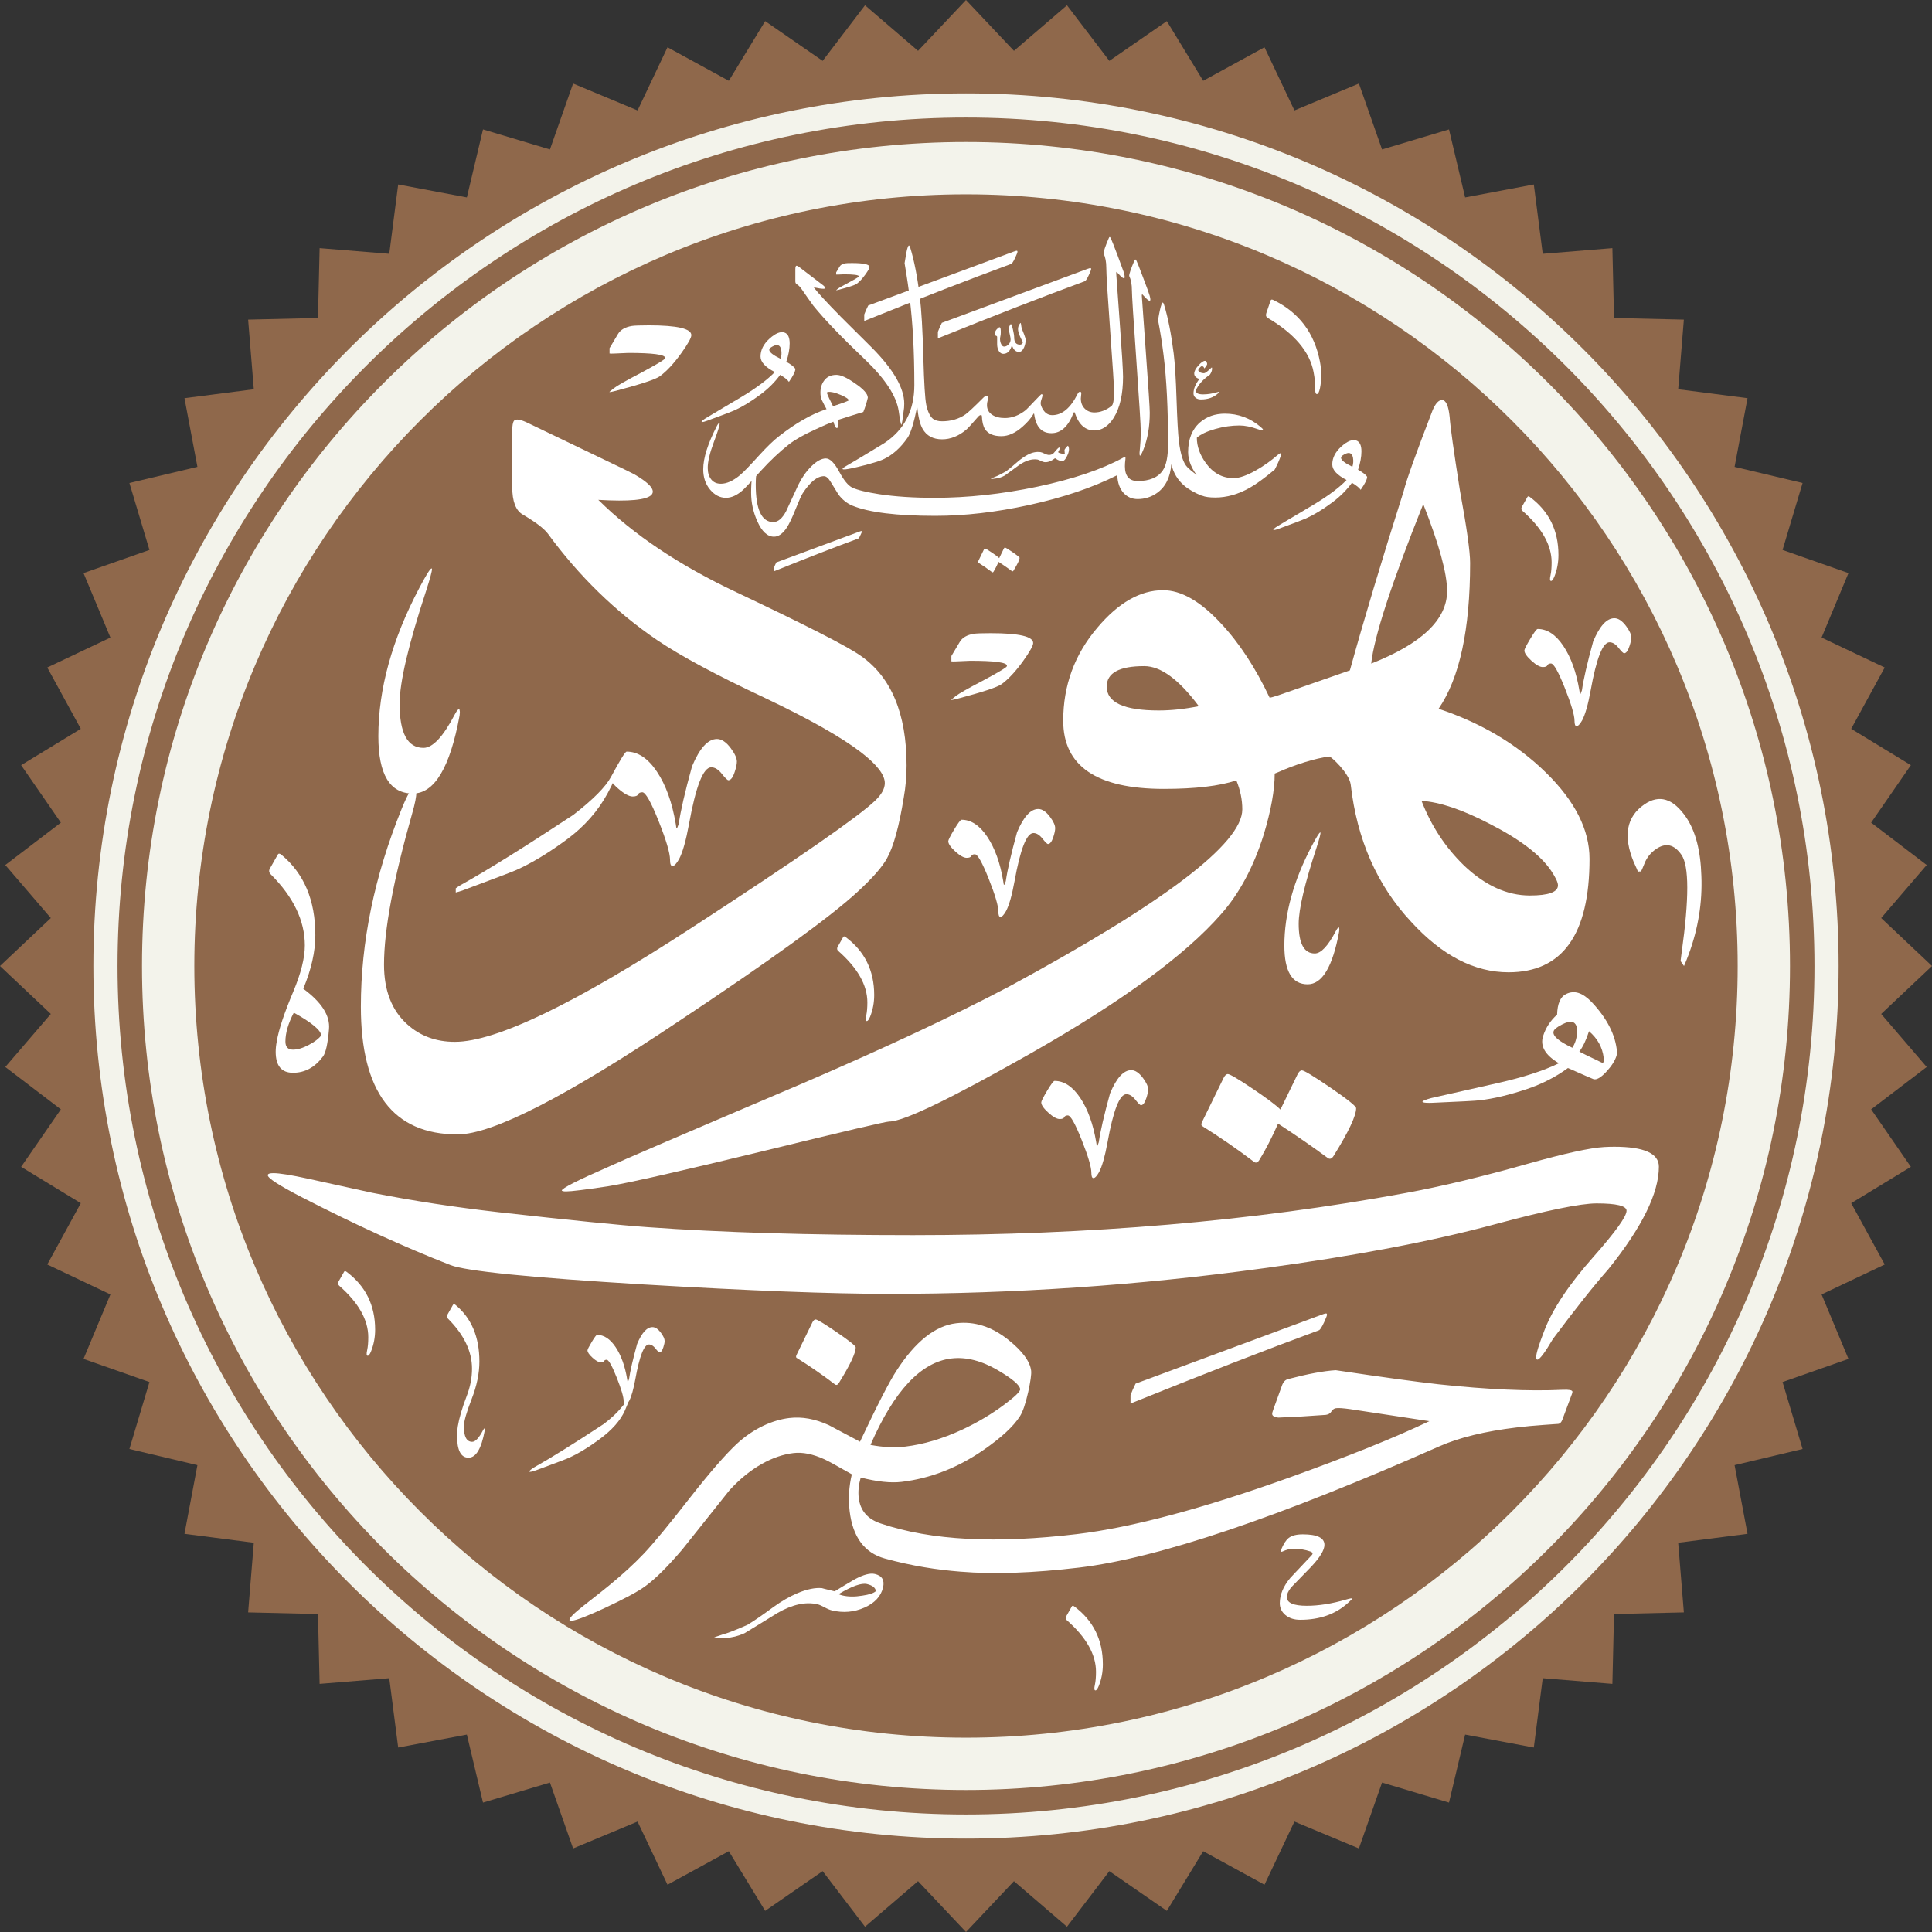 <?xml version="1.0" encoding="UTF-8"?>
<!DOCTYPE svg PUBLIC "-//W3C//DTD SVG 1.1//EN" "http://www.w3.org/Graphics/SVG/1.1/DTD/svg11.dtd">
<svg xmlns="http://www.w3.org/2000/svg" xml:space="preserve" width="600px" height="600px" version="1.1" style="shape-rendering:geometricPrecision; text-rendering:geometricPrecision; image-rendering:optimizeQuality; fill-rule:evenodd; clip-rule:evenodd"
viewBox="0 0 600 600"
 xmlns:xlink="http://www.w3.org/1999/xlink">
 <rect x="0" y="0" width="600" height="600" fill="#333333" stroke="none"/>
 <defs>
  <style type="text/css">
   <![CDATA[
    .fil0 {fill:#8F684B}
    .fil1 {fill:#F3F3EB}
    .fil2 {fill:white;fill-rule:nonzero}
   ]]>
  </style>
 </defs>
 <g id="Layer_x0020_1">
  <polygon class="fil0" points="300,0 314.89,15.78 331.36,1.64 344.52,18.9 362.37,6.56 373.66,25.09 392.7,14.68 402,34.29 422.02,25.94 429.21,46.41 450,40.19 455.01,61.31 476.34,57.29 479.11,78.82 500.74,77.06 501.25,98.75 522.94,99.26 521.18,120.89 542.71,123.66 538.69,144.99 559.81,150 553.59,170.79 574.06,177.98 565.71,198 585.32,207.3 574.91,226.34 593.44,237.63 581.1,255.48 598.36,268.64 584.22,285.11 600,300 584.22,314.89 598.36,331.36 581.1,344.52 593.44,362.37 574.91,373.66 585.32,392.7 565.71,402 574.06,422.02 553.59,429.21 559.81,450 538.69,455.01 542.71,476.34 521.18,479.11 522.94,500.74 501.25,501.25 500.74,522.94 479.11,521.18 476.34,542.71 455.01,538.69 450,559.81 429.21,553.59 422.02,574.06 402,565.71 392.7,585.32 373.66,574.91 362.37,593.44 344.52,581.1 331.36,598.36 314.89,584.22 300,600 285.11,584.22 268.64,598.36 255.48,581.1 237.63,593.44 226.34,574.91 207.3,585.32 198,565.71 177.98,574.06 170.79,553.59 150,559.81 144.99,538.69 123.66,542.71 120.89,521.18 99.26,522.94 98.75,501.25 77.06,500.74 78.82,479.11 57.29,476.34 61.31,455.01 40.19,450 46.41,429.21 25.94,422.02 34.29,402 14.68,392.7 25.09,373.66 6.56,362.37 18.9,344.52 1.64,331.36 15.78,314.89 0,300 15.78,285.11 1.64,268.64 18.9,255.48 6.56,237.63 25.09,226.34 14.68,207.3 34.29,198 25.94,177.98 46.41,170.79 40.19,150 61.31,144.99 57.29,123.66 78.82,120.89 77.06,99.26 98.75,98.75 99.26,77.06 120.89,78.82 123.66,57.29 144.99,61.31 150,40.19 170.79,46.41 177.98,25.94 198,34.29 207.3,14.68 226.34,25.09 237.63,6.56 255.48,18.9 268.64,1.64 285.11,15.78 "/>
  <path class="fil1" d="M36.5 300c0,-145.53 117.97,-263.5 263.5,-263.5 145.53,0 263.5,117.97 263.5,263.5 0,145.53 -117.97,263.5 -263.5,263.5 -145.53,0 -263.5,-117.97 -263.5,-263.5zm263.5 -271c-149.67,0 -271,121.33 -271,271 0,149.67 121.33,271 271,271 149.67,0 271,-121.33 271,-271 0,-149.67 -121.33,-271 -271,-271z"/>
  <path class="fil1" d="M300 539.65c-132.36,0 -239.65,-107.29 -239.65,-239.65 0,-132.36 107.29,-239.65 239.65,-239.65 132.36,0 239.65,107.29 239.65,239.65 0,132.36 -107.29,239.65 -239.65,239.65zm0 -495.55c-141.33,0 -255.9,114.57 -255.9,255.9 0,141.33 114.57,255.9 255.9,255.9 141.33,0 255.9,-114.57 255.9,-255.9 0,-141.33 -114.57,-255.9 -255.9,-255.9z"/>
  <g id="_1323647771024">
   <path class="fil2" d="M309.49 148.57c-1,0.14 -1.58,0.2 -1.72,0.18 -0.03,-0.01 -0.05,-0.02 -0.05,-0.04 0.01,-0.05 0.41,-0.24 1.19,-0.57 0.74,-0.27 1.9,-0.85 3.48,-1.73 0.82,-0.59 1.99,-1.56 3.51,-2.89 1.05,-0.92 2.14,-1.69 3.26,-2.29 1.38,-0.73 2.7,-1 3.97,-0.82 0.29,0.04 0.68,0.19 1.14,0.42 0.47,0.24 0.88,0.39 1.23,0.44 0.65,0.09 1.21,-0.08 1.69,-0.51 0.38,-0.44 0.77,-0.89 1.16,-1.33 0.28,-0.32 0.5,-0.46 0.68,-0.44 0.09,0.02 0.12,0.1 0.1,0.26 -0.04,0.23 -0.2,0.59 -0.48,1.08 -0.15,0.25 0.45,0.47 1.78,0.67 0.14,0.02 0.22,-0.01 0.25,-0.07 0.02,-0.04 -0.01,-0.38 -0.09,-1.04 -0.03,-0.18 0.09,-0.42 0.35,-0.73 0.44,-0.54 0.69,-0.77 0.75,-0.69 0.26,0.36 0.35,0.87 0.26,1.51 -0.08,0.55 -0.3,1.16 -0.66,1.84 -0.36,0.68 -0.67,1.09 -0.92,1.21 -0.65,0.32 -1.57,0.08 -2.74,-0.72 -1.21,0.95 -2.33,1.35 -3.35,1.2 -0.29,-0.05 -0.66,-0.18 -1.11,-0.41 -0.44,-0.22 -0.77,-0.35 -1,-0.39 -1.73,-0.25 -3.62,0.32 -5.65,1.7 -1.48,1.09 -2.98,2.18 -4.48,3.27 -0.88,0.48 -1.73,0.78 -2.55,0.89z"/>
   <path class="fil2" d="M327.49 335.68c2.97,0 5.63,1.76 7.99,5.28 2.35,3.52 4.01,8.12 4.96,13.78 0.11,0.59 0.16,0.93 0.16,1.04 0.11,0.15 0.19,0.15 0.24,0 0.05,-0.11 0.18,-0.45 0.39,-1.04 0.48,-3.39 1.65,-8.44 3.5,-15.17 2.01,-4.82 4.21,-7.23 6.59,-7.23 1.22,0 2.44,0.83 3.66,2.47 1.06,1.43 1.58,2.59 1.58,3.49 0,0.69 -0.18,1.59 -0.55,2.7 -0.48,1.48 -1.03,2.22 -1.67,2.22 -0.27,0 -0.85,-0.56 -1.75,-1.7 -0.9,-1.14 -1.82,-1.71 -2.78,-1.71 -2.11,0 -4.07,5 -5.87,15.01 -0.8,4.34 -1.67,7.41 -2.63,9.22 -0.68,1.21 -1.26,1.82 -1.74,1.82 -0.43,0 -0.64,-0.55 -0.64,-1.66 0,-1.75 -1,-5.15 -3.02,-10.21 -2.01,-5.06 -3.44,-7.59 -4.28,-7.59 -0.59,0 -0.96,0.19 -1.12,0.56 -0.16,0.37 -0.63,0.56 -1.43,0.56 -0.9,0 -2.08,-0.67 -3.53,-1.99 -1.46,-1.32 -2.18,-2.38 -2.18,-3.18 0,-0.37 0.61,-1.57 1.82,-3.61 1.22,-2.04 1.99,-3.06 2.3,-3.06z"/>
   <path class="fil2" d="M142.17 443.01c0.42,-2.6 1.34,-5.73 2.75,-9.4 1.11,-2.87 1.67,-5.71 1.67,-8.54 0,-5.39 -2.49,-10.57 -7.46,-15.54 -0.38,-0.38 -0.44,-0.8 -0.17,-1.26l1.72 -3.04c0.16,-0.27 0.4,-0.27 0.75,0 4.97,4.09 7.45,9.96 7.45,17.6 0,3.67 -0.8,7.56 -2.41,11.67 -1.6,4.11 -2.41,6.94 -2.41,8.51 0,3.17 0.86,4.76 2.58,4.76 1,0 2.12,-1.21 3.38,-3.61 0.12,-0.23 0.24,-0.4 0.35,-0.52 0.11,-0.07 0.17,-0.05 0.17,0.06 0.04,0.11 0.04,0.3 0,0.57 -1.03,5.62 -2.71,8.43 -5.04,8.43 -2.37,0 -3.56,-2.29 -3.56,-6.88 0,-0.92 0.08,-1.85 0.23,-2.81z"/>
   <path class="fil2" d="M99.73 321.58c0,-1.58 -2.83,-3.94 -8.48,-7.09 -1.74,3.31 -2.61,6.3 -2.61,8.96 0,1.69 0.78,2.53 2.36,2.53 1.42,0 3.05,-0.49 4.89,-1.47 1.85,-0.98 3.13,-1.95 3.84,-2.93zm-5.55 -14.52c5.71,4.19 8.37,8.37 7.99,12.56 -0.38,4.51 -1,7.34 -1.87,8.48 -2.5,3.37 -5.6,5.06 -9.3,5.06 -3.59,0 -5.38,-2.18 -5.38,-6.53 0,-0.98 0.11,-2.04 0.33,-3.18 0.59,-3.64 2.31,-8.8 5.13,-15.49 2.39,-5.71 3.59,-10.49 3.59,-14.35 0,-7.66 -3.53,-15.03 -10.6,-22.1 -0.54,-0.54 -0.63,-1.14 -0.24,-1.79l2.44 -4.32c0.22,-0.38 0.57,-0.38 1.06,0 7.07,5.81 10.6,14.16 10.6,25.03 0,5.11 -1.25,10.66 -3.75,16.63z"/>
   <path class="fil2" d="M141.24 221.87c0.34,-0.65 0.67,-1.15 1,-1.48 0.33,-0.22 0.49,-0.16 0.49,0.17 0.11,0.33 0.11,0.88 0,1.65 -2.97,16.16 -7.8,24.23 -14.51,24.23 -7.15,0 -10.72,-5.93 -10.72,-17.8 0,-14.62 4.24,-29.96 12.7,-46.01 2.09,-3.96 3.35,-5.99 3.79,-6.1 0.11,0 0.17,0.06 0.17,0.17 0,0.77 -0.61,3.02 -1.82,6.76 -5.49,16.71 -8.24,28.41 -8.24,35.12 0,9.12 2.47,13.68 7.42,13.68 2.86,0 6.1,-3.46 9.72,-10.39z"/>
   <path class="fil2" d="M115.23 419.67c-0.38,0.92 -0.72,1.38 -1.03,1.38 -0.38,0 -0.44,-0.6 -0.17,-1.78 0.23,-1.03 0.34,-2.37 0.34,-4.01 0,-5.35 -3.02,-10.69 -9.06,-16 -0.38,-0.34 -0.43,-0.76 -0.17,-1.26l1.72 -3.04c0.16,-0.27 0.4,-0.27 0.75,0 5.92,4.4 8.89,10.4 8.89,18 0,2.37 -0.43,4.61 -1.27,6.71z"/>
   <path class="fil2" d="M270.04 82.94c0,0.34 -0.43,1.1 -1.28,2.29 -0.96,1.34 -1.87,2.31 -2.74,2.94 -0.55,0.38 -2.4,0.99 -5.53,1.82 -0.46,0.12 -0.72,0.17 -0.81,0.17l0 -0.04c0.07,-0.08 0.26,-0.23 0.55,-0.46 0.41,-0.31 1.52,-0.94 3.34,-1.9 1.75,-0.93 2.78,-1.53 3.07,-1.79 0.06,-0.05 0.08,-0.1 0.08,-0.15 0,-0.42 -1.55,-0.63 -4.66,-0.63 -0.01,0 -0.61,0.03 -1.79,0.08 -0.25,0.01 -0.45,0.01 -0.59,0l0 -0.68 1.06 -1.78c0.32,-0.55 0.91,-0.89 1.77,-1.03 0.31,-0.06 1.03,-0.08 2.15,-0.08 3.59,0 5.38,0.41 5.38,1.24z"/>
   <path class="fil2" d="M206.41 416.45c0,0.49 -0.13,1.15 -0.4,1.95 -0.34,1.07 -0.75,1.6 -1.2,1.6 -0.19,0 -0.62,-0.41 -1.26,-1.23 -0.65,-0.82 -1.32,-1.23 -2.01,-1.23 -1.53,0 -2.94,3.61 -4.24,10.83 -0.58,3.13 -1.21,5.35 -1.89,6.65 -0.5,0.88 -0.92,1.32 -1.27,1.32 -0.3,0 -0.46,-0.4 -0.46,-1.2 0,-1.27 -0.72,-3.72 -2.17,-7.37 -1.46,-3.65 -2.49,-5.48 -3.1,-5.48 -0.42,0 -0.69,0.14 -0.8,0.41 -0.12,0.26 -0.46,0.4 -1.03,0.4 -0.65,0 -1.5,-0.48 -2.56,-1.44 -1.05,-0.95 -1.57,-1.72 -1.57,-2.29 0,-0.27 0.44,-1.14 1.32,-2.61 0.88,-1.47 1.43,-2.2 1.66,-2.2 2.14,0 4.06,1.27 5.76,3.81 1.7,2.54 2.9,5.86 3.58,9.94 0.08,0.42 0.12,0.67 0.12,0.75 0.07,0.11 0.13,0.11 0.17,0 0.04,-0.08 0.13,-0.33 0.29,-0.75 0.34,-2.44 1.18,-6.09 2.52,-10.94 1.45,-3.48 3.04,-5.22 4.76,-5.22 0.88,0 1.76,0.59 2.63,1.77 0.77,1.04 1.15,1.88 1.15,2.53zm-12.38 21.67c-1.34,3.02 -3.94,5.96 -7.8,8.82 -3.48,2.57 -6.67,4.5 -9.57,5.8 -0.61,0.3 -3.98,1.58 -10.09,3.84 -0.96,0.34 -1.61,0.51 -1.95,0.51 -0.15,0 -0.23,-0.04 -0.23,-0.11 0,-0.23 0.55,-0.69 1.66,-1.38 5.05,-2.83 12.19,-7.28 21.44,-13.36 2.33,-1.79 4.07,-3.4 5.22,-4.81 1.49,-1.8 2.33,-2.7 2.52,-2.7 0.04,0 0.06,0.04 0.06,0.12 0,0.27 -0.42,1.36 -1.26,3.27z"/>
   <path class="fil2" d="M228.84 236.51c0,0.81 -0.22,1.87 -0.66,3.18 -0.56,1.74 -1.21,2.62 -1.96,2.62 -0.31,0 -1,-0.67 -2.06,-2.01 -1.06,-1.34 -2.15,-2.01 -3.27,-2.01 -2.49,0 -4.8,5.89 -6.92,17.67 -0.94,5.11 -1.96,8.73 -3.08,10.85 -0.81,1.43 -1.5,2.15 -2.06,2.15 -0.5,0 -0.75,-0.66 -0.75,-1.97 0,-2.05 -1.18,-6.06 -3.55,-12.01 -2.37,-5.96 -4.06,-8.93 -5.05,-8.93 -0.69,0 -1.13,0.22 -1.31,0.65 -0.19,0.44 -0.75,0.66 -1.69,0.66 -1.12,0 -2.63,-0.83 -4.53,-2.48 -1.9,-1.65 -2.64,-2.85 -2.2,-3.6 2.81,-5.24 4.43,-7.86 4.86,-7.86 3.49,0 6.63,2.08 9.4,6.22 2.78,4.15 4.72,9.56 5.85,16.23 0.12,0.68 0.18,1.09 0.18,1.21 0.13,0.19 0.22,0.19 0.28,0 0.07,-0.12 0.22,-0.53 0.47,-1.21 0.56,-4 1.93,-9.95 4.12,-17.86 2.37,-5.68 4.95,-8.51 7.76,-8.51 1.43,0 2.87,0.96 4.3,2.89 1.24,1.69 1.87,3.06 1.87,4.12zm-87.3 40.66l0 -1.3c0.41,-0.3 0.93,-0.64 1.55,-1.02 8.29,-4.61 19.95,-11.88 34.97,-21.79 6.11,-4.74 10.01,-8.66 11.69,-11.78 0.62,-1.19 1.12,-1.78 1.5,-1.78 0.12,0.06 0.18,0.19 0.18,0.37 0,0.94 -0.9,3.09 -2.71,6.46 -2.99,5.54 -7.23,10.35 -12.72,14.4 -5.67,4.17 -10.87,7.32 -15.61,9.44 -0.94,0.44 -6.42,2.53 -16.46,6.27 -1,0.36 -1.8,0.61 -2.39,0.73z"/>
   <path class="fil2" d="M498.04 328.52c-0.38,-3.24 -1.9,-5.99 -4.56,-8.27 -0.87,2.73 -1.88,4.84 -3.01,6.33 0.36,0.23 2.63,1.34 6.8,3.33 0.23,0.13 0.41,0.16 0.54,0.1 0.27,-0.14 0.34,-0.63 0.23,-1.49zm-9.74 -3.13c0.86,-1.31 1.35,-2.84 1.48,-4.6 0.13,-1.93 -0.37,-3.08 -1.51,-3.45 -0.65,-0.2 -1.73,0.08 -3.23,0.85 -1.51,0.78 -2.36,1.46 -2.55,2.06 -0.44,1.39 1.5,3.1 5.81,5.14zm-4.73 -10.29c0.1,-3.36 1,-5.48 2.7,-6.35 1.31,-0.67 2.63,-0.8 3.97,-0.37 1.29,0.42 2.63,1.34 4.03,2.78 4.82,5.1 7.45,10.26 7.9,15.49 0.05,0.34 0,0.77 -0.16,1.26 -0.51,1.59 -1.59,3.26 -3.25,5.03 -1.66,1.76 -2.96,2.49 -3.9,2.19 -0.35,-0.12 -2.99,-1.26 -7.92,-3.45 -3.72,2.74 -7.95,4.91 -12.67,6.51 -5.58,1.87 -10.52,3.05 -14.83,3.52 -0.92,0.14 -5.81,0.4 -14.68,0.78 -1.38,0.05 -2.3,0 -2.74,-0.14 -0.2,-0.07 -0.28,-0.15 -0.25,-0.24 0.08,-0.25 0.99,-0.62 2.73,-1.1 6.89,-1.56 13.79,-3.11 20.69,-4.67 7.89,-1.78 14.21,-3.83 18.95,-6.14 -4.28,-2.51 -5.92,-5.34 -4.91,-8.46 0.82,-2.57 2.27,-4.79 4.34,-6.64z"/>
   <path class="fil2" d="M274.24 493.01c-0.66,2.75 -2.59,4.83 -5.8,6.25 -3.21,1.41 -6.56,1.7 -10.05,0.87 -0.63,-0.15 -1.41,-0.47 -2.33,-0.97 -0.93,-0.5 -1.63,-0.8 -2.11,-0.92 -3.68,-0.88 -7.84,0.02 -12.49,2.68 -3.42,2.13 -6.85,4.24 -10.29,6.32 -1.98,0.87 -3.86,1.34 -5.65,1.42 -2.18,0.11 -3.42,0.13 -3.72,0.06 -0.08,-0.02 -0.11,-0.05 -0.1,-0.09 0.03,-0.11 0.91,-0.45 2.66,-1.01 1.64,-0.43 4.23,-1.44 7.8,-3.03 1.83,-1.1 4.51,-2.93 8.03,-5.51 2.47,-1.8 4.98,-3.25 7.52,-4.33 2.92,-1.23 5.47,-1.74 7.62,-1.54 -0.27,-0.03 1.02,0.3 3.89,0.99 2.07,-1.28 4.16,-2.53 6.26,-3.75 2.7,-1.44 4.77,-1.99 6.22,-1.64 2.23,0.53 3.08,1.93 2.54,4.2zm-2.22 1.12c-0.14,-1.05 -1.06,-1.78 -2.77,-2.19 -1.71,-0.41 -4.65,0.64 -8.83,3.13 0.36,0.17 0.76,0.3 1.2,0.41 1.79,0.43 3.84,0.45 6.18,0.06 2.15,-0.31 3.56,-0.78 4.22,-1.41z"/>
   <path class="fil2" d="M523.59 253.74c2.95,4.29 4.55,10.38 4.79,18.27 0.33,8.21 -0.97,16.3 -3.9,24.28 -0.6,1.61 -1.1,2.85 -1.5,3.71l-1.06 -1.54c0.08,-0.76 0.2,-1.65 0.34,-2.69 2.34,-16.74 2.32,-26.84 -0.06,-30.28 -2.26,-3.28 -4.9,-3.88 -7.93,-1.79 -1.68,1.16 -2.87,2.67 -3.58,4.52 -0.54,1.37 -0.91,2.18 -1.1,2.44 -0.29,-0.05 -0.58,-0.03 -0.9,0.06 -0.14,-0.4 -0.58,-1.4 -1.32,-3 -3.35,-8.09 -2.26,-14.06 3.28,-17.89 4.63,-3.19 8.94,-1.88 12.94,3.91z"/>
   <path class="fil2" d="M418.54 497.88c-3.82,3.44 -8.73,5.16 -14.73,5.16 -1.88,0 -3.41,-0.49 -4.59,-1.46 -1.18,-0.98 -1.77,-2.21 -1.77,-3.7 0,-2.64 1.1,-5.27 3.32,-7.91 2.18,-2.33 4.38,-4.66 6.59,-6.99 0.46,-0.5 0.33,-0.88 -0.4,-1.15 -1.64,-0.57 -3.4,-0.86 -5.27,-0.86 -1.04,0 -2.16,0.29 -3.39,0.86 -0.26,0.11 -0.44,0.13 -0.51,0.06 -0.08,-0.08 -0.06,-0.27 0.06,-0.58 0.76,-1.83 1.54,-3.05 2.35,-3.67 0.95,-0.76 2.42,-1.14 4.41,-1.14 4.47,0 6.71,1.09 6.71,3.26 0,1.65 -1.43,3.98 -4.3,7 -2.03,2.06 -4.05,4.15 -6.08,6.25 -0.88,1.15 -1.32,2.12 -1.32,2.92 0,1.84 2.07,2.76 6.19,2.76 3.79,0 7.88,-0.66 12.27,-1.95 1.23,-0.35 1.84,-0.44 1.84,-0.29 0,0.15 -0.46,0.63 -1.38,1.43z"/>
   <path class="fil2" d="M246.42 451.26c-6.38,0.76 -13.51,4.55 -19.89,11.57 -4.86,6.1 -9.72,12.2 -14.58,18.3 -4.58,5.4 -8.46,9.25 -11.64,11.54 -2.16,1.58 -6.31,3.81 -12.44,6.68 -5.3,2.47 -8.71,3.8 -10.23,3.98 -0.51,0.06 -0.78,-0.02 -0.8,-0.23 -0.07,-0.59 1.37,-2.05 4.33,-4.39 4.98,-3.9 7.6,-5.98 7.86,-6.23 4.22,-3.45 7.84,-6.75 10.84,-9.91 3.01,-3.15 7.89,-9.07 14.65,-17.75 6.01,-7.64 10.76,-13.1 14.27,-16.39 5.29,-4.9 11.25,-7.45 16.33,-8.05 3.95,-0.48 8.05,0.27 12.29,2.22 3.23,1.71 6.44,3.43 9.67,5.14 5.37,-11.39 9.16,-18.76 11.37,-22.11 5.83,-9.01 12,-13.91 18.49,-14.68 5.66,-0.68 11.07,1.04 16.23,5.17 4.36,3.49 6.71,6.69 7.06,9.59 0.12,1.05 -0.19,3.26 -0.92,6.62 -0.82,3.63 -1.68,6.14 -2.58,7.53 -2.01,3.15 -5.79,6.64 -11.33,10.47 -7.98,5.51 -16.45,8.81 -25.41,9.88 -3.37,0.4 -7.6,-0.05 -12.69,-1.35 -0.64,2.28 -0.85,4.38 -0.62,6.31 0.47,3.95 2.74,6.6 6.8,7.95 15.83,5.36 36.09,6.28 61,3.3 17.01,-2.04 39.06,-7.91 66.15,-17.63 18.23,-6.56 32.66,-12.37 43.27,-17.43l-24.56 -3.73c-2.28,-0.32 -3.78,-0.42 -4.5,-0.29 -0.58,0.1 -1.06,0.48 -1.46,1.14 -0.4,0.65 -1.23,0.98 -2.48,0.98 -4.23,0.33 -8.87,0.59 -13.92,0.79 -1.2,-0.15 -1.83,-0.5 -1.89,-1.05 -0.04,-0.29 0.09,-0.8 0.37,-1.53l2.69 -7.44c0.39,-1.08 1.01,-1.72 1.87,-1.94 6.13,-1.61 11.06,-2.53 14.79,-2.76 14.49,2.17 25.19,3.63 32.08,4.39 15.09,1.61 27.87,2.18 38.34,1.7 2.01,-0.09 3.04,0.09 3.1,0.57 0.01,0.14 -0.03,0.37 -0.14,0.68l-2.97 7.97c-0.3,0.84 -0.74,1.3 -1.32,1.37 0.04,-0.01 -1.45,0.1 -4.46,0.31 -3.01,0.21 -5.82,0.47 -8.43,0.79 -9.79,1.17 -17.78,3.12 -23.97,5.84 -50.2,22.2 -87.49,34.75 -111.86,37.67 -14.25,1.7 -26.57,2.13 -36.93,1.27 -7.24,-0.57 -14.98,-1.75 -23.47,-4.08 -6.31,-1.75 -9.95,-6.65 -10.92,-14.7 -0.45,-3.81 -0.23,-7.62 0.68,-11.45 -4.63,-2.64 -7.46,-4.2 -8.51,-4.66 -3.58,-1.64 -6.78,-2.28 -9.61,-1.94zm70.4 -19.85c-0.15,-1.27 -2.4,-3.19 -6.75,-5.76 -5.15,-3.06 -10.03,-4.31 -14.63,-3.76 -9.43,1.13 -17.8,10.07 -25.1,26.84 3.91,0.74 7.52,0.92 10.82,0.52 5.66,-0.68 11.54,-2.43 17.64,-5.25 4.77,-2.23 9.11,-4.81 13.03,-7.74 3.41,-2.54 5.08,-4.16 4.99,-4.85z"/>
   <path class="fil2" d="M464.29 380.2c-19.58,5.29 -43.57,9.85 -71.96,13.68 -38.61,5.29 -77.37,7.94 -116.28,7.94 -17.94,0 -43.32,-0.98 -76.15,-2.92 -35.21,-2.13 -55.21,-4.14 -60.01,-6.02 -14.47,-5.66 -29.86,-12.68 -46.15,-21.07 -7.05,-3.65 -10.58,-5.92 -10.58,-6.84 0,-0.42 0.58,-0.64 1.73,-0.64 1.89,0 5.5,0.58 10.85,1.74 6.63,1.46 13.26,2.91 19.89,4.37 12.7,2.5 25.78,4.5 39.21,6.02 22.38,2.5 37.82,4.05 46.33,4.65 22.8,1.65 50.28,2.47 82.45,2.47 54.72,0 105.64,-4.35 152.76,-13.05 11,-2 23.71,-5.04 38.12,-9.12 11.43,-3.22 19.34,-4.95 23.71,-5.19 1.1,-0.06 2.13,-0.09 3.1,-0.09 9.25,0 13.87,2.06 13.87,6.2 0,8.2 -5.23,18.81 -15.69,31.83 -4.5,5.1 -10.25,12.34 -17.24,21.7 -2.49,4.26 -4.1,6.39 -4.83,6.39 -0.25,-0.06 -0.37,-0.28 -0.37,-0.64 0,-1.22 0.86,-4.02 2.56,-8.39 2.55,-6.69 7.69,-14.38 15.41,-23.08 6.75,-7.66 10.12,-12.37 10.12,-14.13 0,-1.52 -3.1,-2.28 -9.3,-2.28 -4.99,0 -15.5,2.15 -31.55,6.47z"/>
   <path class="fil2" d="M397.65 344.58l5.31 -10.92c0.41,-0.83 0.86,-1.25 1.35,-1.25 0.69,0 3.67,1.81 8.94,5.41 5.27,3.61 7.91,5.72 7.91,6.35 0,2.35 -2.32,7.28 -6.97,14.77 -0.56,0.9 -1.15,1.14 -1.77,0.73 -4.58,-3.4 -9.74,-6.97 -15.5,-10.72 -1.94,4.37 -3.85,8.08 -5.72,11.13 -0.55,0.97 -1.14,1.22 -1.77,0.73 -5.2,-3.95 -10.57,-7.66 -16.12,-11.13 -0.28,-0.21 -0.28,-0.62 0,-1.25l6.66 -13.62c0.41,-0.84 0.87,-1.25 1.35,-1.25 0.62,0 3.15,1.49 7.59,4.47 4.44,2.98 7.36,5.17 8.74,6.55z"/>
   <path class="fil2" d="M247.38 421.69c-0.21,-0.15 -0.21,-0.46 0,-0.92l4.91 -10.08c0.31,-0.61 0.65,-0.92 1.01,-0.92 0.51,0 2.71,1.33 6.61,4 3.89,2.66 5.84,4.23 5.84,4.69 0,1.74 -1.72,5.38 -5.15,10.92 -0.41,0.71 -0.85,0.9 -1.31,0.54 -3.84,-2.93 -7.81,-5.67 -11.91,-8.23z"/>
   <path class="fil2" d="M396.94 239.81l-1.07 0.43c0,5.12 -1.14,11.47 -3.44,19.06 -3.18,10.07 -7.59,18.28 -13.24,24.63 -11.12,12.72 -30.81,27.11 -59.06,43.18 -24.89,14.12 -39.55,21.19 -43.96,21.19 -1.07,0 -13.87,3 -38.41,9 -26.13,6.36 -42.46,10.06 -49,11.12 -7.06,1.06 -11.38,1.59 -12.98,1.59 -0.7,0 -1.14,-0.09 -1.32,-0.26 0,-0.71 4.86,-3.18 14.57,-7.42 3.35,-1.59 23.48,-10.24 60.38,-25.95 25.43,-10.95 46.71,-20.93 63.83,-29.93 48.38,-26.14 72.57,-44.5 72.57,-55.09 0,-3 -0.62,-6 -1.85,-9 -5.3,1.76 -12.81,2.64 -22.52,2.64 -20.83,0 -31.25,-7.06 -31.25,-21.18 0,-10.95 3.53,-20.58 10.59,-28.87 6.54,-7.77 13.34,-11.66 20.4,-11.66 5.65,0 11.65,3.45 18.01,10.33 5.65,6.01 10.68,13.69 15.1,23.04 0.33,0 1.21,-0.23 2.65,-0.71l22.28 -7.76c4.24,-15.36 9.8,-33.9 16.69,-55.62 0.88,-3.53 3.88,-11.91 9,-25.16 0.89,-2.11 1.86,-3.17 2.91,-3.17 1.24,0 2.03,1.76 2.39,5.29 0.17,2.83 1.24,10.42 3.18,22.78 2.11,11.48 3.17,18.98 3.17,22.51 0,20.66 -3.26,35.75 -9.79,45.29 13.24,4.41 24.36,11.03 33.37,19.86 9,8.83 13.5,17.75 13.5,26.76 0,23.48 -8.38,35.22 -25.16,35.22 -10.59,0 -20.66,-5.21 -30.19,-15.63 -10.59,-11.3 -16.86,-25.51 -18.81,-42.64 -0.45,-3.62 -6.21,-8.82 -6.62,-8.74 -4.41,0.53 -10.8,2.57 -15.92,4.87zm52.47 -56.25c0,-5.47 -2.47,-14.48 -7.41,-27.02 -9.89,24.72 -15.27,41.23 -16.16,49.54 15.72,-6.18 23.57,-13.69 23.57,-22.52zm32.32 86.87c-3.36,-4.94 -9.72,-9.79 -19.07,-14.56 -8.48,-4.42 -15.54,-6.8 -21.19,-7.15 3,7.76 7.41,14.47 13.24,20.12 6.53,6.18 13.33,9.27 20.39,9.27 5.83,0 8.74,-1.06 8.74,-3.17 0,-0.89 -0.7,-2.39 -2.11,-4.51zm-109.43 -51.12c-6.17,-8.3 -11.83,-12.44 -16.95,-12.44 -7.76,0 -11.65,2.11 -11.65,6.35 0,4.95 5.38,7.42 16.15,7.42 3.89,0 8.04,-0.44 12.45,-1.33z"/>
   <path class="fil2" d="M142.11 352.3c-20.02,0 -30.04,-13.23 -30.04,-39.68 0,-20.12 4.22,-40.58 12.65,-61.37 1.82,-4.51 3.16,-6.76 4.02,-6.76 0.39,0.1 0.58,0.57 0.58,1.44 0,1.44 -0.43,3.64 -1.29,6.61 -5.85,20.61 -8.77,36.27 -8.77,47 0,8.05 2.39,14.23 7.19,18.55 4.02,3.64 8.96,5.46 14.8,5.46 12.75,0 37.23,-11.79 73.46,-35.36 32.87,-21.37 51.89,-34.55 57.06,-39.53 2.02,-1.92 3.02,-3.74 3.02,-5.46 0,-2.59 -2.49,-5.8 -7.47,-9.63 -6.14,-4.7 -16.06,-10.31 -29.76,-16.82 -14.95,-7 -26.11,-12.99 -33.49,-17.97 -12.94,-8.82 -24.25,-19.84 -33.93,-33.06 -1.24,-1.63 -3.83,-3.59 -7.75,-5.9 -2.21,-1.24 -3.31,-4.11 -3.31,-8.62l0 -17.39c0,-1.63 0.19,-2.68 0.57,-3.16 0.58,-0.67 2.11,-0.39 4.6,0.86l29.61 14.23c1.15,0.58 2.21,1.1 3.17,1.58l0 0c4.79,2.78 6.56,4.89 5.32,6.32 -1.44,1.63 -6.95,2.16 -16.54,1.59 10.93,10.82 25.26,20.41 42.98,28.74 21.66,10.26 34.5,16.82 38.53,19.7 9.48,6.61 14.23,17.97 14.23,34.06 0,3.36 -0.29,6.67 -0.87,9.92 -1.43,8.91 -3.16,15.19 -5.17,18.83 -1.44,2.68 -4.5,6.18 -9.2,10.5 -8.53,7.86 -26.93,21.17 -55.2,39.96 -35.17,23.57 -58.17,35.36 -69,35.36z"/>
   <g>
    <path class="fil2" d="M397.76 141.57c-0.42,1.25 -1.04,2.67 -1.88,4.26 -3.17,2.65 -5.78,4.54 -7.81,5.68 -3.55,2 -7.09,3 -10.64,3 -1.81,0 -3.17,-0.19 -4.09,-0.57l-1.12 -5.59c-2.16,-2.75 -3.24,-5.39 -3.24,-7.93 0,-3.99 1.22,-7.06 3.66,-9.21 2.09,-1.83 4.69,-2.74 7.78,-2.74 4.11,0 7.78,1.35 11.01,4.06 0.54,0.45 0.81,0.75 0.81,0.92 0,0.11 -0.1,0.17 -0.31,0.17 -0.26,0 -0.67,-0.1 -1.23,-0.31 -2.17,-0.78 -4.09,-1.17 -5.77,-1.17 -2.46,0 -4.99,0.36 -7.57,1.1 -2.59,0.74 -4.48,1.64 -5.67,2.7 0,2.65 0.92,5.27 2.77,7.84 2.26,3.14 5.14,4.71 8.65,4.71 1.81,0 4.17,-0.83 7.09,-2.5 2.37,-1.36 4.56,-2.92 6.57,-4.67 0.42,-0.36 0.71,-0.54 0.9,-0.56 0.3,0 0.33,0.27 0.09,0.81z"/>
    <path class="fil2" d="M240.38 166.67c-2.05,0 -3.79,-1.61 -5.2,-4.82 -1.27,-2.82 -1.91,-5.77 -1.91,-8.85 0,-3.69 0.37,-6.64 1.09,-8.84 0.26,-0.79 0.47,-1.18 0.62,-1.18 0.24,0 0.3,0.5 0.17,1.49 -0.3,2.31 -0.45,4.3 -0.45,5.96 0,7.8 1.82,11.7 5.46,11.7 1.47,0 2.81,-1.14 4,-3.41 1.27,-2.73 2.53,-5.46 3.78,-8.18 1.12,-2.26 2.46,-4.16 4.03,-5.71 1.66,-1.64 3.17,-2.46 4.51,-2.46 1.29,0 2.69,1.4 4.2,4.22 1.42,2.63 2.76,4.25 4.03,4.85 1.62,0.76 4.51,1.44 8.38,2.04 4.94,0.75 10.65,1.12 17.13,1.12 10.26,0 20.88,-1.15 31.86,-3.44 11.14,-2.36 20.03,-5.35 26.68,-8.99 0.31,-0.17 0.53,-0.23 0.64,-0.2 0.13,0.06 0.17,0.26 0.11,0.62 -0.11,0.84 -0.16,1.58 -0.16,2.21 0,3.06 1.32,4.59 3.97,4.59 3.66,0 6.33,-1.11 7.81,-3.32 1.08,-1.6 1.62,-4.34 1.62,-8.2 0,-10.88 -0.46,-20.09 -1.4,-27.63 -0.45,-3.64 -1.01,-7.24 -1.71,-10.81 0.38,-2.35 0.73,-3.97 1.07,-4.87 0.15,-0.39 0.28,-0.59 0.39,-0.59 0.13,0 0.26,0.21 0.39,0.62 1.23,3.97 2.23,9.02 3,15.14 0.39,3.12 0.69,7.84 0.89,14.17 0.21,6.4 0.45,10.78 0.73,13.13 0.51,4.14 1.39,6.84 2.66,8.09 1.46,1.44 3,2.54 4.62,3.3l0 5.6c-2.43,-0.99 -4.29,-2.05 -5.6,-3.19 -2.03,-1.71 -3.38,-3.94 -4.03,-6.66 -0.32,4.09 -1.8,7.06 -4.45,8.93 -1.76,1.25 -3.82,1.89 -5.99,1.89 -1.75,0 -3.2,-0.62 -4.34,-1.85 -1.23,-1.32 -1.9,-3.18 -2.01,-5.57 -7.62,3.85 -16.76,6.94 -27.41,9.27 -10.27,2.24 -19.97,3.36 -29.12,3.36 -11.92,0 -20.6,-1.06 -25.73,-3.17 -1.66,-0.69 -3.1,-1.83 -4.31,-3.44 -0.13,-0.17 -0.92,-1.45 -2.38,-3.86 -0.73,-1.23 -1.44,-1.85 -2.13,-1.85 -2.09,0 -4.29,1.77 -6.61,5.32 -0.41,0.64 -1.14,2.28 -2.21,4.94 -1.06,2.66 -1.98,4.59 -2.77,5.78 -1.23,1.83 -2.54,2.75 -3.92,2.75z"/>
    <path class="fil2" d="M351.52 90.11c0,-1.79 -0.28,-3.27 -0.84,-4.42 0,-0.66 0.53,-2.21 1.57,-4.65 0.13,-0.3 0.24,-0.45 0.34,-0.45 0.11,0 0.24,0.16 0.39,0.47 0.3,0.64 0.99,2.39 2.07,5.27 1.14,2.98 1.8,4.82 1.99,5.51 0.15,0.53 0.22,0.92 0.22,1.18 0,0.82 -0.79,0.33 -2.38,-1.48 -0.18,-0.27 -0.28,-0.15 -0.28,0.33 0,0.17 0.41,5.91 1.23,17.22 0.83,11.31 1.24,17.67 1.24,19.09 0,4.35 -0.67,8.18 -1.99,11.48 -0.28,0.67 -0.5,1.16 -0.67,1.46l0 0c-0.26,0.44 -0.42,0.51 -0.48,0.19 -0.07,-0.33 -0.05,-1.04 0.09,-2.13 0.16,-1.49 0.25,-3.22 0.25,-5.2 0,-1.79 -0.46,-9.17 -1.37,-22.12 -0.92,-12.95 -1.38,-20.2 -1.38,-21.75z"/>
    <path class="fil2" d="M280.77 126.64c-0.42,3.51 -0.69,5.26 -0.84,5.26 -0.15,0 -0.43,-1.44 -0.84,-4.31 -0.71,-4.59 -4.11,-9.82 -10.19,-15.68 -7.47,-7.09 -12.92,-12.76 -16.35,-17.02 -0.9,-1.23 -2.09,-2.93 -3.59,-5.09 -0.48,-0.71 -0.99,-1.22 -1.51,-1.52 -0.3,-0.18 -0.45,-0.48 -0.45,-0.89l0 -3.75c0,-0.75 0.13,-1.12 0.39,-1.12 0.19,0 0.53,0.18 1.01,0.56l7.11 5.43c0.53,0.41 0.79,0.73 0.79,0.95 0,0.15 -0.21,0.22 -0.62,0.22 -0.59,0 -1.58,-0.15 -2.97,-0.44 1.16,1.56 3.98,4.62 8.46,9.18 3.25,3.25 6.49,6.47 9.74,9.69 6.61,6.71 9.91,12.46 9.91,17.24 0,0.45 -0.02,0.88 -0.05,1.29zm31.27 3.19c2.27,0 4.46,-0.83 6.55,-2.49 0.18,-0.15 1.04,-1.04 2.57,-2.66 1.42,-1.51 2.19,-2.27 2.3,-2.27 0.33,0 0.39,0.34 0.17,1.01 -0.3,0.88 -0.45,1.44 -0.45,1.71 0,0.63 0.27,1.36 0.81,2.18 0.71,1.08 1.64,1.62 2.8,1.62 3.06,0 5.68,-2.2 7.87,-6.6 0.22,-0.45 0.48,-0.68 0.78,-0.68 0.24,0 0.36,0.21 0.36,0.62 0,0.15 -0.02,0.39 -0.07,0.73 -0.04,0.33 -0.07,0.59 -0.07,0.75 0,1.29 0.4,2.34 1.2,3.14 0.79,0.8 1.8,1.2 3.03,1.2 1.79,0 3.68,-0.69 5.36,-2.07 0.48,-0.41 0.73,-1.91 0.73,-4.48 0,-1.57 -0.41,-7.87 -1.21,-18.9 -0.8,-11.03 -1.2,-17.53 -1.2,-19.51 0,-1.79 -0.28,-3.27 -0.84,-4.42 0,-0.64 0.52,-2.19 1.57,-4.65 0.11,-0.3 0.22,-0.45 0.33,-0.45 0.11,0 0.24,0.17 0.39,0.51 0.3,0.63 0.99,2.38 2.08,5.26 1.11,2.98 1.79,4.81 2.01,5.48 0.11,0.57 0.17,0.96 0.17,1.18 0,0.82 -0.79,0.34 -2.35,-1.45 -0.19,-0.27 -0.28,-0.15 -0.28,0.33 0,0.11 0.35,5.02 1.06,14.73 0.71,9.7 1.06,15.49 1.06,17.35 0,5.42 -0.96,9.67 -2.91,12.77 -1.64,2.61 -3.73,3.92 -5.97,3.92 -2.82,0 -4.83,-1.78 -6.05,-5.34 -0.14,-0.47 -0.31,-0.47 -0.5,0 -1.6,4.12 -3.87,6.18 -6.8,6.18 -2.99,0 -4.76,-1.88 -5.32,-5.65 -0.04,-0.32 -0.09,-0.48 -0.14,-0.48 -0.06,0.04 -0.17,0.2 -0.34,0.48 -0.71,1.17 -1.76,2.38 -3.16,3.61 -2.22,1.98 -4.42,2.97 -6.61,2.97 -2.42,0 -4.11,-0.73 -5.07,-2.19 -0.57,-0.91 -0.9,-2.27 -0.97,-4.06 -0.02,-0.2 -0.12,-0.31 -0.28,-0.31 -0.3,0 -0.6,0.18 -0.9,0.54 -1.87,2.16 -3.07,3.48 -3.61,3.95 -2.37,2.03 -4.95,3.05 -7.56,3.05 -2.8,0 -4.82,-1.09 -6.05,-3.25 -0.82,-1.42 -1.38,-3.72 -1.68,-6.89 -1.04,5.08 -2.05,8.31 -3.02,9.69 -2.2,3.17 -4.74,5.41 -7.62,6.72 -1.11,0.48 -3.04,1.08 -5.76,1.79 -2.73,0.71 -4.72,1.14 -5.99,1.29 -0.53,0.03 -0.79,-0.02 -0.79,-0.17 0,-0.15 0.25,-0.37 0.73,-0.67 2.54,-1.46 6.59,-3.89 12.15,-7.28 6.27,-4.11 9.41,-10.14 9.41,-18.09 0,-10.34 -0.49,-19.35 -1.46,-27.04 -0.26,-2.54 -0.78,-6.14 -1.57,-10.81 0.41,-2.68 0.73,-4.31 0.96,-4.87 0.14,-0.41 0.28,-0.62 0.39,-0.62 0.11,0 0.24,0.21 0.39,0.62 1.23,4 2.22,9.05 2.97,15.18 0.52,4.1 0.89,10.48 1.12,19.14 0.22,7.81 0.52,12.64 0.89,14.51 0.45,2.12 1.14,3.58 2.07,4.36 0.68,0.53 1.63,0.79 2.86,0.79 2.74,0 5.23,-0.72 7.28,-2.16 0.82,-0.58 2.68,-2.31 5.57,-5.21 0.35,-0.35 0.69,-0.53 1.01,-0.53 0.5,0 0.64,0.34 0.42,1.01 -0.23,0.67 -0.34,1.3 -0.34,1.88 0,1.28 0.53,2.28 1.6,2.99 1.01,0.67 2.31,1.01 3.92,1.01z"/>
    <path class="fil2" d="M263.58 124.37c0,-0.45 -0.87,-1.04 -2.61,-1.77 -1.73,-0.72 -3.01,-1.01 -3.83,-0.86 -0.3,0.07 -0.41,0.18 -0.34,0.33 0.3,0.82 0.93,2.18 1.91,4.09 2.53,-0.82 4.16,-1.42 4.87,-1.79zm-21.62 11.08c5.12,-4.03 10.03,-6.83 14.73,-8.4 -0.34,-0.56 -0.82,-1.49 -1.46,-2.8 -0.29,-0.63 -0.44,-1.4 -0.44,-2.29 0,-1.46 0.37,-2.69 1.11,-3.7 0.86,-1.23 2.15,-1.84 3.87,-1.84 1.34,0 3.27,0.87 5.76,2.63 2.65,1.79 3.98,3.28 3.98,4.48 -0.37,1.56 -0.84,3.04 -1.4,4.42 -2.13,0.63 -4.7,1.44 -7.73,2.41 0.12,1.71 -0.05,2.57 -0.5,2.57 -0.34,0 -0.69,-0.65 -1.06,-1.96 -1.38,0.49 -3.31,1.31 -5.77,2.47 -3.58,1.64 -6.29,3.19 -8.12,4.64 -2.8,2.21 -5.64,4.88 -8.51,8.01 -3.29,3.62 -5.19,5.66 -5.71,6.1 -1.79,1.61 -3.55,2.41 -5.26,2.41 -1.87,0 -3.51,-0.85 -4.93,-2.55 -1.42,-1.69 -2.13,-3.79 -2.13,-6.29 0,-3.48 1.42,-7.97 4.26,-13.5 0.29,-0.56 0.54,-0.84 0.72,-0.84 0.08,0 0.12,0.08 0.12,0.23 0,0.56 -0.62,2.49 -1.85,5.79 -1.23,3.3 -1.85,5.93 -1.85,7.87 0,1.45 0.35,2.64 1.06,3.55 0.71,0.92 1.72,1.37 3.03,1.37 1.79,0 3.75,-0.87 5.88,-2.63 1.12,-0.93 3.04,-2.91 5.76,-5.93 2.62,-2.88 4.76,-4.95 6.44,-6.22z"/>
    <path class="fil2" d="M310.31 173.33l1.43 -2.94c0.11,-0.23 0.23,-0.34 0.36,-0.34 0.19,0 0.99,0.48 2.41,1.46 1.42,0.97 2.13,1.54 2.13,1.7 0,0.64 -0.63,1.96 -1.88,3.98 -0.15,0.24 -0.3,0.31 -0.47,0.2 -1.23,-0.92 -2.62,-1.88 -4.17,-2.89 -0.53,1.18 -1.04,2.18 -1.54,3 -0.15,0.26 -0.31,0.32 -0.48,0.19 -1.4,-1.06 -2.85,-2.06 -4.34,-2.99 -0.07,-0.06 -0.07,-0.17 0,-0.34l1.79 -3.67c0.11,-0.22 0.24,-0.33 0.37,-0.33 0.17,0 0.85,0.4 2.04,1.2 1.19,0.8 1.98,1.39 2.35,1.77z"/>
   </g>
   <path class="fil2" d="M292.5 100.26c14.41,-5.35 29.47,-10.93 45.18,-16.74 0.61,-0.23 0.97,-0.31 1.08,-0.23 0.16,0.11 0.12,0.44 -0.11,0.97 -0.69,1.68 -1.24,2.7 -1.66,3.04 -13.01,4.79 -28.25,10.71 -45.72,17.77l0 -2.02c0.34,-0.9 0.75,-1.82 1.23,-2.79z"/>
   <path class="fil2" d="M269.63 94.88c14.41,-5.35 29.47,-10.93 45.18,-16.74 0.61,-0.23 0.97,-0.31 1.08,-0.23 0.16,0.11 0.12,0.44 -0.11,0.97 -0.69,1.68 -1.24,2.7 -1.66,3.04 -13.01,4.79 -28.25,10.71 -45.72,17.77l0 -2.02c0.34,-0.9 0.75,-1.82 1.23,-2.79z"/>
   <path class="fil2" d="M241.09 174.66c8.26,-3.07 16.89,-6.27 25.89,-9.6 0.35,-0.13 0.56,-0.17 0.62,-0.13 0.09,0.07 0.07,0.25 -0.06,0.56 -0.4,0.96 -0.72,1.54 -0.96,1.74 -7.45,2.74 -16.18,6.14 -26.19,10.18l0 -1.16c0.19,-0.51 0.42,-1.04 0.7,-1.59z"/>
   <path class="fil2" d="M318.52 105.63c0,0.7 -0.15,1.44 -0.46,2.2 -0.42,0.97 -0.95,1.46 -1.6,1.46 -1.03,0 -1.77,-0.7 -2.2,-2.12 -0.49,1.81 -1.39,2.72 -2.69,2.72 -0.49,0 -0.91,-0.24 -1.28,-0.73 -0.41,-0.58 -0.62,-1.34 -0.62,-2.29l0 -2.22c0,-0.18 -0.12,-0.31 -0.37,-0.38 -0.24,-0.07 -0.36,-0.26 -0.36,-0.57 0,-0.49 0.2,-0.97 0.62,-1.44 0.38,-0.42 0.67,-0.63 0.87,-0.63 0.25,0 0.38,0.49 0.38,1.47 0,0.51 -0.04,0.93 -0.12,1.28 -0.08,0.34 -0.12,0.64 -0.12,0.89 0,0.53 0.1,1.04 0.32,1.52 0.25,0.57 0.57,0.85 0.95,0.85 0.49,0 0.95,-0.23 1.37,-0.67 0.43,-0.44 0.64,-0.96 0.64,-1.56 0,-0.35 -0.1,-0.93 -0.3,-1.77 -0.2,-0.83 -0.3,-1.34 -0.3,-1.54 0,-0.19 0.09,-0.47 0.27,-0.86 0.19,-0.39 0.32,-0.58 0.41,-0.58 0.17,0 0.38,0.55 0.64,1.65 0.26,1.11 0.39,1.92 0.39,2.45 0,1.52 0.59,2.28 1.77,2.28 0.51,0 0.82,-0.26 0.95,-0.76 -1.01,-1.78 -1.52,-3.13 -1.52,-4.08 0,-0.54 0.13,-1.02 0.41,-1.44 0.18,-0.28 0.3,-0.44 0.38,-0.46 0.07,0 0.12,0.18 0.16,0.55 0.05,0.5 0.14,0.92 0.24,1.25 0.02,0.03 0.27,0.66 0.74,1.87 0.29,0.72 0.43,1.28 0.43,1.66z"/>
   <path class="fil2" d="M242.43 111.45c0.29,-0.92 0.35,-1.84 0.19,-2.77 -0.19,-1.01 -0.65,-1.52 -1.38,-1.52 -0.35,0 -0.83,0.16 -1.43,0.5 -0.6,0.33 -0.91,0.66 -0.91,0.98 0,0.73 1.18,1.66 3.53,2.81zm-1.81 4.1c-2.96,-1.53 -4.43,-3.13 -4.43,-4.82 0,-2.03 0.93,-3.89 2.81,-5.58 1.87,-1.68 3.43,-2.3 4.67,-1.85 1.05,0.38 1.57,1.51 1.57,3.38 0,1.68 -0.35,3.58 -1.04,5.67 1.49,0.86 2.43,1.59 2.81,2.2 0,0.79 -0.67,2.14 -2,4.05 -0.39,-0.6 -1.29,-1.34 -2.72,-2.19 -1.65,2.29 -3.75,4.37 -6.3,6.24 -2.89,2.13 -5.54,3.74 -7.96,4.82 -0.51,0.25 -3.3,1.32 -8.39,3.19 -0.79,0.29 -1.32,0.43 -1.57,0.43 -0.13,0 -0.19,-0.03 -0.19,-0.09 0,-0.19 0.44,-0.57 1.33,-1.15 3.75,-2.22 7.52,-4.46 11.3,-6.72 4.51,-2.73 7.88,-5.26 10.11,-7.58z"/>
   <path class="fil2" d="M373.67 122.48c1.37,0 2.84,-0.23 4.43,-0.7 0.44,-0.12 0.66,-0.16 0.66,-0.1 0,0.05 -0.16,0.23 -0.5,0.51 -1.37,1.25 -3.15,1.87 -5.31,1.87 -0.68,0 -1.23,-0.18 -1.66,-0.53 -0.42,-0.35 -0.64,-0.8 -0.64,-1.34 0,-1.43 0.62,-2.93 1.84,-4.5 -1.07,-0.32 -1.61,-0.89 -1.61,-1.7 0,-0.69 0.43,-1.52 1.29,-2.48 0.86,-0.97 1.56,-1.45 2.08,-1.45 0.14,0 0.28,0.11 0.43,0.33 0.14,0.22 0.21,0.45 0.21,0.7 0,0.11 -0.14,0.37 -0.43,0.79 -0.29,0.41 -0.45,0.58 -0.48,0.5 -0.11,-0.43 -0.35,-0.65 -0.72,-0.65 -0.19,0 -0.43,0.17 -0.71,0.5 -0.29,0.33 -0.43,0.61 -0.43,0.83 0.35,0.56 0.93,0.85 1.76,0.85 0.28,0 0.71,-0.26 1.3,-0.77 0.35,-0.32 0.7,-0.64 1.06,-0.97 0.12,-0.1 0.18,0 0.18,0.29 0,0.63 -0.23,1.27 -0.7,1.92 -1.82,1.23 -3.17,2.64 -4.05,4.24 -0.17,0.31 -0.25,0.57 -0.25,0.81 0,0.7 0.75,1.05 2.25,1.05z"/>
   <path class="fil2" d="M420 144.97c0.28,-0.92 0.35,-1.84 0.19,-2.77 -0.19,-1.01 -0.65,-1.52 -1.38,-1.52 -0.35,0 -0.83,0.17 -1.43,0.5 -0.61,0.33 -0.91,0.66 -0.91,0.98 0,0.73 1.18,1.67 3.53,2.81zm-1.81 4.1c-2.96,-1.53 -4.44,-3.13 -4.44,-4.82 0,-2.03 0.94,-3.89 2.82,-5.58 1.87,-1.68 3.43,-2.3 4.67,-1.85 1.05,0.38 1.57,1.51 1.57,3.38 0,1.69 -0.35,3.58 -1.05,5.68 1.5,0.85 2.44,1.59 2.82,2.19 0,0.79 -0.67,2.14 -2.01,4.05 -0.38,-0.6 -1.28,-1.33 -2.71,-2.19 -1.66,2.29 -3.75,4.37 -6.3,6.24 -2.89,2.13 -5.54,3.74 -7.96,4.82 -0.51,0.25 -3.31,1.32 -8.39,3.19 -0.8,0.29 -1.32,0.43 -1.57,0.43 -0.13,0 -0.2,-0.03 -0.2,-0.09 0,-0.19 0.45,-0.57 1.34,-1.15 3.75,-2.22 7.52,-4.46 11.3,-6.72 4.51,-2.73 7.88,-5.26 10.11,-7.58z"/>
   <path class="fil2" d="M320.86 199.69c0,0.82 -1.05,2.7 -3.14,5.62 -2.35,3.27 -4.59,5.66 -6.71,7.19 -1.37,0.95 -5.89,2.44 -13.57,4.47 -1.11,0.28 -1.77,0.42 -1.98,0.41l0 -0.11c0.18,-0.17 0.63,-0.54 1.36,-1.11 0.98,-0.76 3.71,-2.32 8.19,-4.66 4.28,-2.29 6.79,-3.75 7.52,-4.38 0.13,-0.13 0.19,-0.26 0.19,-0.38 0,-1.02 -3.81,-1.53 -11.43,-1.53 -0.03,0 -1.49,0.06 -4.38,0.19 -0.62,0.03 -1.1,0.03 -1.45,-0.01l0 -1.66 2.6 -4.37c0.79,-1.34 2.24,-2.18 4.33,-2.53 0.76,-0.12 2.52,-0.19 5.28,-0.19 8.8,0 13.19,1.02 13.19,3.05z"/>
   <path class="fil2" d="M414.88 289.11c0.22,-0.45 0.45,-0.78 0.67,-1 0.22,-0.15 0.33,-0.11 0.33,0.11 0.08,0.22 0.08,0.59 0,1.11 -2,10.9 -5.26,16.35 -9.78,16.35 -4.82,0 -7.23,-4.01 -7.23,-12.01 0,-9.86 2.85,-20.2 8.56,-31.02 1.41,-2.67 2.26,-4.04 2.56,-4.12 0.07,0 0.11,0.04 0.11,0.11 0,0.52 -0.41,2.04 -1.22,4.56 -3.71,11.27 -5.56,19.16 -5.56,23.69 0,6.15 1.66,9.22 5,9.22 1.93,0 4.12,-2.33 6.56,-7z"/>
   <path class="fil2" d="M352.67 429.7c18.47,-6.86 37.78,-14.01 57.93,-21.46 0.78,-0.3 1.24,-0.39 1.39,-0.3 0.2,0.15 0.15,0.57 -0.15,1.25 -0.88,2.16 -1.59,3.46 -2.13,3.9 -16.68,6.14 -36.22,13.74 -58.62,22.79l0 -2.6c0.43,-1.14 0.95,-2.33 1.58,-3.58z"/>
   <path class="fil2" d="M341.23 523.59c-0.38,0.92 -0.72,1.38 -1.03,1.38 -0.38,0 -0.44,-0.59 -0.17,-1.78 0.23,-1.03 0.34,-2.37 0.34,-4.01 0,-5.35 -3.01,-10.69 -9.05,-16 -0.39,-0.34 -0.44,-0.76 -0.18,-1.26l1.73 -3.04c0.15,-0.26 0.4,-0.26 0.74,0 5.92,4.4 8.89,10.4 8.89,18 0,2.38 -0.42,4.61 -1.27,6.71z"/>
   <path class="fil2" d="M477.54 195.33c2.96,0 5.63,1.76 7.98,5.28 2.36,3.52 4.01,8.12 4.96,13.78 0.11,0.58 0.16,0.93 0.16,1.03 0.11,0.16 0.19,0.16 0.24,0 0.06,-0.1 0.19,-0.45 0.4,-1.03 0.48,-3.39 1.64,-8.45 3.49,-15.17 2.02,-4.82 4.21,-7.23 6.59,-7.23 1.22,0 2.44,0.82 3.66,2.47 1.06,1.43 1.59,2.59 1.59,3.49 0,0.69 -0.19,1.59 -0.56,2.7 -0.48,1.48 -1.03,2.22 -1.66,2.22 -0.27,0 -0.85,-0.56 -1.75,-1.7 -0.9,-1.14 -1.83,-1.71 -2.78,-1.71 -2.12,0 -4.08,5 -5.88,15.01 -0.79,4.34 -1.67,7.41 -2.62,9.22 -0.69,1.21 -1.27,1.82 -1.75,1.82 -0.42,0 -0.63,-0.55 -0.63,-1.67 0,-1.74 -1.01,-5.14 -3.02,-10.2 -2.01,-5.06 -3.44,-7.59 -4.29,-7.59 -0.58,0 -0.95,0.18 -1.11,0.56 -0.16,0.37 -0.64,0.55 -1.43,0.55 -0.9,0 -2.08,-0.66 -3.54,-1.98 -1.45,-1.33 -2.18,-2.38 -2.18,-3.18 0,-0.37 0.61,-1.58 1.83,-3.61 1.21,-2.04 1.98,-3.06 2.3,-3.06z"/>
   <path class="fil2" d="M482.73 179.05c-0.38,0.91 -0.72,1.37 -1.03,1.37 -0.38,0 -0.44,-0.59 -0.17,-1.77 0.23,-1.04 0.34,-2.38 0.34,-4.02 0,-5.35 -3.02,-10.68 -9.06,-15.99 -0.38,-0.35 -0.44,-0.77 -0.17,-1.26l1.72 -3.04c0.15,-0.27 0.4,-0.27 0.75,0 5.92,4.39 8.88,10.39 8.88,18 0,2.37 -0.42,4.61 -1.26,6.71z"/>
   <path class="fil2" d="M298.62 254.58c2.96,0 5.63,1.76 7.98,5.28 2.36,3.52 4.01,8.11 4.96,13.78 0.11,0.58 0.16,0.93 0.16,1.03 0.11,0.16 0.19,0.16 0.24,0 0.06,-0.1 0.19,-0.45 0.4,-1.03 0.48,-3.39 1.64,-8.45 3.49,-15.17 2.02,-4.82 4.21,-7.23 6.59,-7.23 1.22,0 2.44,0.82 3.66,2.46 1.06,1.43 1.59,2.6 1.59,3.5 0,0.68 -0.19,1.59 -0.56,2.7 -0.48,1.48 -1.03,2.22 -1.67,2.22 -0.26,0 -0.84,-0.57 -1.74,-1.71 -0.9,-1.13 -1.83,-1.7 -2.78,-1.7 -2.12,0 -4.08,5 -5.88,15.01 -0.79,4.34 -1.67,7.41 -2.62,9.21 -0.69,1.22 -1.27,1.83 -1.75,1.83 -0.42,0 -0.64,-0.56 -0.64,-1.67 0,-1.75 -1,-5.15 -3.01,-10.21 -2.01,-5.05 -3.44,-7.58 -4.29,-7.58 -0.58,0 -0.95,0.18 -1.11,0.55 -0.16,0.37 -0.64,0.56 -1.43,0.56 -0.9,0 -2.08,-0.66 -3.54,-1.98 -1.45,-1.33 -2.18,-2.39 -2.18,-3.18 0,-0.37 0.61,-1.58 1.82,-3.62 1.22,-2.03 1.99,-3.05 2.31,-3.05z"/>
   <path class="fil2" d="M214.7 104.09c0,0.82 -1.05,2.7 -3.14,5.62 -2.35,3.27 -4.59,5.66 -6.71,7.19 -1.37,0.95 -5.89,2.44 -13.57,4.47 -1.11,0.28 -1.77,0.42 -1.98,0.41l0 -0.11c0.18,-0.17 0.63,-0.54 1.36,-1.11 0.98,-0.76 3.71,-2.32 8.19,-4.66 4.28,-2.29 6.79,-3.75 7.52,-4.38 0.13,-0.13 0.19,-0.26 0.19,-0.38 0,-1.02 -3.81,-1.53 -11.43,-1.53 -0.03,0 -1.49,0.06 -4.37,0.19 -0.63,0.03 -1.11,0.03 -1.46,-0.01l0 -1.66 2.6 -4.37c0.79,-1.34 2.24,-2.18 4.33,-2.53 0.76,-0.12 2.52,-0.19 5.28,-0.19 8.8,0 13.19,1.02 13.19,3.05z"/>
   <path class="fil2" d="M409.94 120.53c-0.25,1.16 -0.55,1.78 -0.91,1.85 -0.45,0.08 -0.65,-0.6 -0.6,-2.05 0.04,-1.27 -0.12,-2.87 -0.49,-4.8 -1.19,-6.29 -5.93,-11.88 -14.21,-16.78 -0.53,-0.32 -0.69,-0.8 -0.48,-1.45l1.34 -3.95c0.12,-0.35 0.41,-0.41 0.88,-0.17 7.94,3.85 12.76,10.24 14.46,19.18 0.52,2.79 0.53,5.51 0.01,8.17z"/>
   <path class="fil2" d="M270.23 315.72c-0.38,0.92 -0.73,1.38 -1.03,1.38 -0.38,0 -0.44,-0.6 -0.17,-1.78 0.22,-1.03 0.34,-2.37 0.34,-4.02 0,-5.35 -3.02,-10.68 -9.06,-15.99 -0.38,-0.35 -0.44,-0.76 -0.17,-1.26l1.72 -3.04c0.15,-0.27 0.4,-0.27 0.74,0 5.93,4.4 8.89,10.4 8.89,18 0,2.37 -0.42,4.61 -1.26,6.71z"/>
  </g>
 </g>
</svg>
